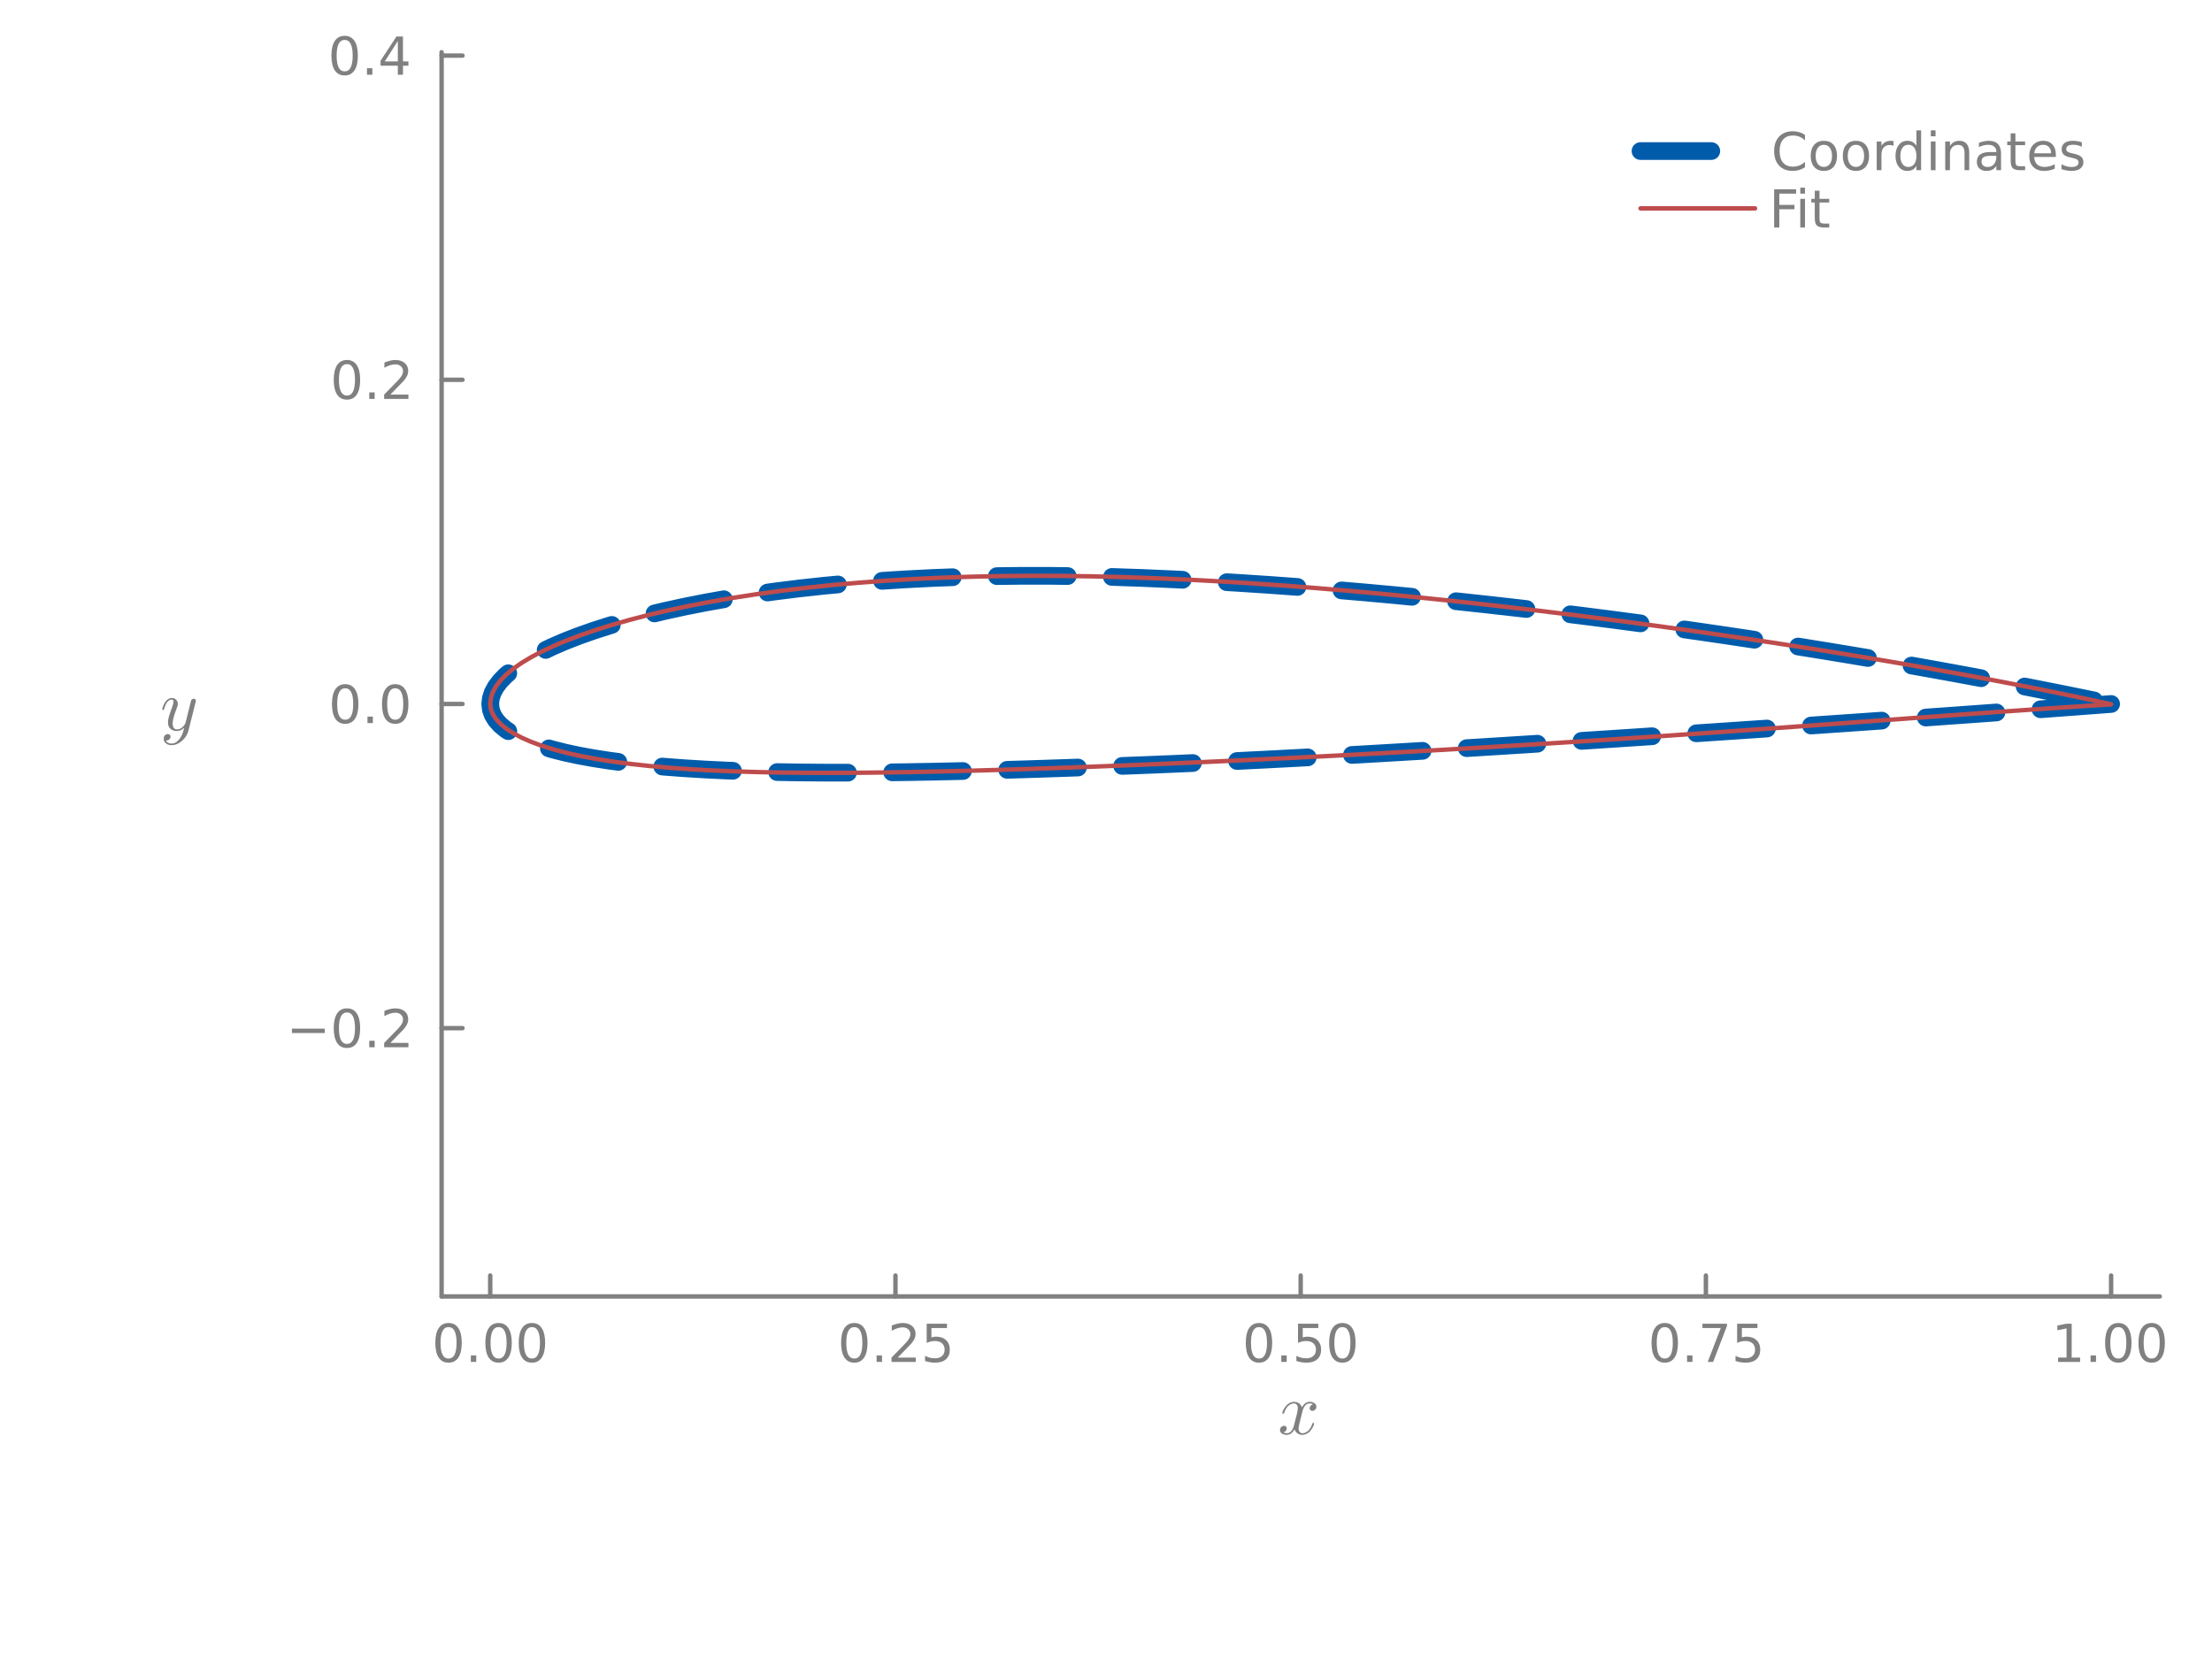 <?xml version="1.0" encoding="utf-8"?>
<svg xmlns="http://www.w3.org/2000/svg" xmlns:xlink="http://www.w3.org/1999/xlink" width="500" height="375" viewBox="0 0 2000 1500">
<defs>
  <clipPath id="clip860">
    <rect x="0" y="0" width="2000" height="1500"/>
  </clipPath>
</defs>
<defs>
  <clipPath id="clip861">
    <rect x="400" y="0" width="1401" height="1401"/>
  </clipPath>
</defs>
<defs>
  <clipPath id="clip862">
    <rect x="399" y="47" width="1554" height="1126"/>
  </clipPath>
</defs>
<polyline clip-path="url(#clip860)" style="stroke:#808080; stroke-linecap:round; stroke-linejoin:round; stroke-width:4; stroke-opacity:1; fill:none" points="399.279,1172.19 1952.76,1172.19 "/>
<polyline clip-path="url(#clip860)" style="stroke:#808080; stroke-linecap:round; stroke-linejoin:round; stroke-width:4; stroke-opacity:1; fill:none" points="443.245,1172.19 443.245,1153.29 "/>
<polyline clip-path="url(#clip860)" style="stroke:#808080; stroke-linecap:round; stroke-linejoin:round; stroke-width:4; stroke-opacity:1; fill:none" points="809.631,1172.19 809.631,1153.29 "/>
<polyline clip-path="url(#clip860)" style="stroke:#808080; stroke-linecap:round; stroke-linejoin:round; stroke-width:4; stroke-opacity:1; fill:none" points="1176.02,1172.19 1176.02,1153.29 "/>
<polyline clip-path="url(#clip860)" style="stroke:#808080; stroke-linecap:round; stroke-linejoin:round; stroke-width:4; stroke-opacity:1; fill:none" points="1542.4,1172.19 1542.4,1153.29 "/>
<polyline clip-path="url(#clip860)" style="stroke:#808080; stroke-linecap:round; stroke-linejoin:round; stroke-width:4; stroke-opacity:1; fill:none" points="1908.79,1172.19 1908.79,1153.29 "/>
<path clip-path="url(#clip860)" d="M405.549 1199.91 Q401.938 1199.91 400.109 1203.47 Q398.304 1207.01 398.304 1214.14 Q398.304 1221.25 400.109 1224.81 Q401.938 1228.36 405.549 1228.36 Q409.183 1228.36 410.989 1224.81 Q412.817 1221.25 412.817 1214.14 Q412.817 1207.01 410.989 1203.47 Q409.183 1199.91 405.549 1199.91 M405.549 1196.2 Q411.359 1196.2 414.415 1200.81 Q417.493 1205.39 417.493 1214.14 Q417.493 1222.87 414.415 1227.48 Q411.359 1232.06 405.549 1232.06 Q399.739 1232.06 396.66 1227.48 Q393.604 1222.87 393.604 1214.14 Q393.604 1205.39 396.66 1200.81 Q399.739 1196.2 405.549 1196.2 Z" fill="#808080" fill-rule="nonzero" fill-opacity="1" /><path clip-path="url(#clip860)" d="M425.711 1225.51 L430.595 1225.51 L430.595 1231.39 L425.711 1231.39 L425.711 1225.51 Z" fill="#808080" fill-rule="nonzero" fill-opacity="1" /><path clip-path="url(#clip860)" d="M450.78 1199.91 Q447.169 1199.91 445.34 1203.47 Q443.535 1207.01 443.535 1214.14 Q443.535 1221.25 445.34 1224.81 Q447.169 1228.36 450.78 1228.36 Q454.414 1228.36 456.22 1224.81 Q458.049 1221.25 458.049 1214.14 Q458.049 1207.01 456.22 1203.47 Q454.414 1199.91 450.78 1199.91 M450.78 1196.2 Q456.59 1196.2 459.646 1200.81 Q462.724 1205.39 462.724 1214.14 Q462.724 1222.87 459.646 1227.48 Q456.59 1232.06 450.78 1232.06 Q444.97 1232.06 441.891 1227.48 Q438.836 1222.87 438.836 1214.14 Q438.836 1205.39 441.891 1200.81 Q444.97 1196.2 450.78 1196.2 Z" fill="#808080" fill-rule="nonzero" fill-opacity="1" /><path clip-path="url(#clip860)" d="M480.942 1199.91 Q477.331 1199.91 475.502 1203.47 Q473.697 1207.01 473.697 1214.14 Q473.697 1221.25 475.502 1224.81 Q477.331 1228.36 480.942 1228.36 Q484.576 1228.36 486.382 1224.81 Q488.21 1221.25 488.21 1214.14 Q488.21 1207.01 486.382 1203.47 Q484.576 1199.91 480.942 1199.91 M480.942 1196.2 Q486.752 1196.2 489.808 1200.81 Q492.886 1205.39 492.886 1214.14 Q492.886 1222.87 489.808 1227.48 Q486.752 1232.06 480.942 1232.06 Q475.132 1232.06 472.053 1227.48 Q468.998 1222.87 468.998 1214.14 Q468.998 1205.39 472.053 1200.81 Q475.132 1196.2 480.942 1196.2 Z" fill="#808080" fill-rule="nonzero" fill-opacity="1" /><path clip-path="url(#clip860)" d="M772.433 1199.91 Q768.821 1199.91 766.993 1203.47 Q765.187 1207.01 765.187 1214.14 Q765.187 1221.25 766.993 1224.81 Q768.821 1228.36 772.433 1228.36 Q776.067 1228.36 777.872 1224.81 Q779.701 1221.25 779.701 1214.14 Q779.701 1207.01 777.872 1203.47 Q776.067 1199.91 772.433 1199.91 M772.433 1196.2 Q778.243 1196.2 781.298 1200.81 Q784.377 1205.39 784.377 1214.14 Q784.377 1222.87 781.298 1227.48 Q778.243 1232.06 772.433 1232.06 Q766.622 1232.06 763.544 1227.48 Q760.488 1222.87 760.488 1214.14 Q760.488 1205.39 763.544 1200.81 Q766.622 1196.2 772.433 1196.2 Z" fill="#808080" fill-rule="nonzero" fill-opacity="1" /><path clip-path="url(#clip860)" d="M792.595 1225.51 L797.479 1225.51 L797.479 1231.39 L792.595 1231.39 L792.595 1225.51 Z" fill="#808080" fill-rule="nonzero" fill-opacity="1" /><path clip-path="url(#clip860)" d="M811.692 1227.45 L828.011 1227.45 L828.011 1231.39 L806.067 1231.39 L806.067 1227.45 Q808.729 1224.7 813.312 1220.07 Q817.918 1215.42 819.099 1214.07 Q821.344 1211.55 822.224 1209.81 Q823.127 1208.05 823.127 1206.36 Q823.127 1203.61 821.182 1201.87 Q819.261 1200.14 816.159 1200.14 Q813.96 1200.14 811.506 1200.9 Q809.076 1201.67 806.298 1203.22 L806.298 1198.49 Q809.122 1197.36 811.576 1196.78 Q814.03 1196.2 816.067 1196.2 Q821.437 1196.2 824.631 1198.89 Q827.826 1201.57 827.826 1206.06 Q827.826 1208.19 827.016 1210.11 Q826.229 1212.01 824.122 1214.61 Q823.543 1215.28 820.442 1218.49 Q817.34 1221.69 811.692 1227.45 Z" fill="#808080" fill-rule="nonzero" fill-opacity="1" /><path clip-path="url(#clip860)" d="M837.872 1196.83 L856.228 1196.83 L856.228 1200.76 L842.154 1200.76 L842.154 1209.23 Q843.173 1208.89 844.191 1208.73 Q845.21 1208.54 846.228 1208.54 Q852.015 1208.54 855.395 1211.71 Q858.775 1214.88 858.775 1220.3 Q858.775 1225.88 855.303 1228.98 Q851.83 1232.06 845.511 1232.06 Q843.335 1232.06 841.066 1231.69 Q838.821 1231.32 836.414 1230.58 L836.414 1225.88 Q838.497 1227.01 840.719 1227.57 Q842.941 1228.12 845.418 1228.12 Q849.423 1228.12 851.761 1226.02 Q854.099 1223.91 854.099 1220.3 Q854.099 1216.69 851.761 1214.58 Q849.423 1212.48 845.418 1212.48 Q843.543 1212.48 841.668 1212.89 Q839.816 1213.31 837.872 1214.19 L837.872 1196.83 Z" fill="#808080" fill-rule="nonzero" fill-opacity="1" /><path clip-path="url(#clip860)" d="M1138.32 1199.91 Q1134.71 1199.91 1132.88 1203.47 Q1131.08 1207.01 1131.08 1214.14 Q1131.08 1221.25 1132.88 1224.81 Q1134.71 1228.36 1138.32 1228.36 Q1141.96 1228.36 1143.76 1224.81 Q1145.59 1221.25 1145.59 1214.14 Q1145.59 1207.01 1143.76 1203.47 Q1141.96 1199.91 1138.32 1199.91 M1138.32 1196.2 Q1144.13 1196.2 1147.19 1200.81 Q1150.27 1205.39 1150.27 1214.14 Q1150.27 1222.87 1147.19 1227.48 Q1144.13 1232.06 1138.32 1232.06 Q1132.51 1232.06 1129.43 1227.48 Q1126.38 1222.87 1126.38 1214.14 Q1126.38 1205.39 1129.43 1200.81 Q1132.51 1196.2 1138.32 1196.2 Z" fill="#808080" fill-rule="nonzero" fill-opacity="1" /><path clip-path="url(#clip860)" d="M1158.48 1225.51 L1163.37 1225.51 L1163.37 1231.39 L1158.48 1231.39 L1158.48 1225.51 Z" fill="#808080" fill-rule="nonzero" fill-opacity="1" /><path clip-path="url(#clip860)" d="M1173.6 1196.83 L1191.95 1196.83 L1191.95 1200.76 L1177.88 1200.76 L1177.88 1209.23 Q1178.9 1208.89 1179.92 1208.73 Q1180.94 1208.54 1181.95 1208.54 Q1187.74 1208.54 1191.12 1211.71 Q1194.5 1214.88 1194.5 1220.3 Q1194.5 1225.88 1191.03 1228.98 Q1187.56 1232.06 1181.24 1232.06 Q1179.06 1232.06 1176.79 1231.69 Q1174.55 1231.32 1172.14 1230.58 L1172.14 1225.88 Q1174.22 1227.01 1176.45 1227.57 Q1178.67 1228.12 1181.14 1228.12 Q1185.15 1228.12 1187.49 1226.02 Q1189.83 1223.91 1189.83 1220.3 Q1189.83 1216.69 1187.49 1214.58 Q1185.15 1212.48 1181.14 1212.48 Q1179.27 1212.48 1177.39 1212.89 Q1175.54 1213.31 1173.6 1214.19 L1173.6 1196.83 Z" fill="#808080" fill-rule="nonzero" fill-opacity="1" /><path clip-path="url(#clip860)" d="M1213.71 1199.91 Q1210.1 1199.91 1208.27 1203.47 Q1206.47 1207.01 1206.47 1214.14 Q1206.47 1221.25 1208.27 1224.81 Q1210.1 1228.36 1213.71 1228.36 Q1217.35 1228.36 1219.15 1224.81 Q1220.98 1221.25 1220.98 1214.14 Q1220.98 1207.01 1219.15 1203.47 Q1217.35 1199.91 1213.71 1199.91 M1213.71 1196.2 Q1219.52 1196.2 1222.58 1200.81 Q1225.66 1205.39 1225.66 1214.14 Q1225.66 1222.87 1222.58 1227.48 Q1219.52 1232.06 1213.71 1232.06 Q1207.9 1232.06 1204.83 1227.48 Q1201.77 1222.87 1201.77 1214.14 Q1201.77 1205.39 1204.83 1200.81 Q1207.9 1196.2 1213.71 1196.2 Z" fill="#808080" fill-rule="nonzero" fill-opacity="1" /><path clip-path="url(#clip860)" d="M1505.2 1199.91 Q1501.59 1199.91 1499.76 1203.47 Q1497.96 1207.01 1497.96 1214.14 Q1497.96 1221.25 1499.76 1224.81 Q1501.59 1228.36 1505.2 1228.36 Q1508.84 1228.36 1510.64 1224.81 Q1512.47 1221.25 1512.47 1214.14 Q1512.47 1207.01 1510.64 1203.47 Q1508.84 1199.91 1505.2 1199.91 M1505.2 1196.2 Q1511.01 1196.2 1514.07 1200.81 Q1517.15 1205.39 1517.15 1214.14 Q1517.15 1222.87 1514.07 1227.48 Q1511.01 1232.06 1505.2 1232.06 Q1499.39 1232.06 1496.32 1227.48 Q1493.26 1222.87 1493.26 1214.14 Q1493.26 1205.39 1496.32 1200.81 Q1499.39 1196.2 1505.2 1196.2 Z" fill="#808080" fill-rule="nonzero" fill-opacity="1" /><path clip-path="url(#clip860)" d="M1525.37 1225.51 L1530.25 1225.51 L1530.25 1231.39 L1525.37 1231.39 L1525.37 1225.51 Z" fill="#808080" fill-rule="nonzero" fill-opacity="1" /><path clip-path="url(#clip860)" d="M1539.26 1196.83 L1561.48 1196.83 L1561.48 1198.82 L1548.93 1231.39 L1544.05 1231.39 L1555.85 1200.76 L1539.26 1200.76 L1539.26 1196.83 Z" fill="#808080" fill-rule="nonzero" fill-opacity="1" /><path clip-path="url(#clip860)" d="M1570.64 1196.83 L1589 1196.83 L1589 1200.76 L1574.93 1200.76 L1574.93 1209.23 Q1575.95 1208.89 1576.96 1208.73 Q1577.98 1208.54 1579 1208.54 Q1584.79 1208.54 1588.17 1211.71 Q1591.55 1214.88 1591.55 1220.3 Q1591.55 1225.88 1588.07 1228.98 Q1584.6 1232.06 1578.28 1232.06 Q1576.11 1232.06 1573.84 1231.69 Q1571.59 1231.32 1569.19 1230.58 L1569.19 1225.88 Q1571.27 1227.01 1573.49 1227.57 Q1575.71 1228.12 1578.19 1228.12 Q1582.19 1228.12 1584.53 1226.02 Q1586.87 1223.91 1586.87 1220.3 Q1586.87 1216.69 1584.53 1214.58 Q1582.19 1212.48 1578.19 1212.48 Q1576.32 1212.48 1574.44 1212.89 Q1572.59 1213.31 1570.64 1214.19 L1570.64 1196.83 Z" fill="#808080" fill-rule="nonzero" fill-opacity="1" /><path clip-path="url(#clip860)" d="M1860.86 1227.45 L1868.5 1227.45 L1868.5 1201.09 L1860.19 1202.75 L1860.19 1198.49 L1868.45 1196.83 L1873.13 1196.83 L1873.13 1227.45 L1880.77 1227.45 L1880.77 1231.39 L1860.86 1231.39 L1860.86 1227.45 Z" fill="#808080" fill-rule="nonzero" fill-opacity="1" /><path clip-path="url(#clip860)" d="M1890.21 1225.51 L1895.1 1225.51 L1895.1 1231.39 L1890.21 1231.39 L1890.21 1225.51 Z" fill="#808080" fill-rule="nonzero" fill-opacity="1" /><path clip-path="url(#clip860)" d="M1915.28 1199.91 Q1911.67 1199.91 1909.84 1203.47 Q1908.04 1207.01 1908.04 1214.14 Q1908.04 1221.25 1909.84 1224.81 Q1911.67 1228.36 1915.28 1228.36 Q1918.92 1228.36 1920.72 1224.81 Q1922.55 1221.25 1922.55 1214.14 Q1922.55 1207.01 1920.72 1203.47 Q1918.92 1199.91 1915.28 1199.91 M1915.28 1196.2 Q1921.09 1196.2 1924.15 1200.81 Q1927.23 1205.39 1927.23 1214.14 Q1927.23 1222.87 1924.15 1227.48 Q1921.09 1232.06 1915.28 1232.06 Q1909.47 1232.06 1906.39 1227.48 Q1903.34 1222.87 1903.34 1214.14 Q1903.34 1205.39 1906.39 1200.81 Q1909.47 1196.2 1915.28 1196.2 Z" fill="#808080" fill-rule="nonzero" fill-opacity="1" /><path clip-path="url(#clip860)" d="M1945.44 1199.91 Q1941.83 1199.91 1940 1203.47 Q1938.2 1207.01 1938.2 1214.14 Q1938.2 1221.25 1940 1224.81 Q1941.83 1228.36 1945.44 1228.36 Q1949.08 1228.36 1950.88 1224.81 Q1952.71 1221.25 1952.71 1214.14 Q1952.71 1207.01 1950.88 1203.47 Q1949.08 1199.91 1945.44 1199.91 M1945.44 1196.2 Q1951.25 1196.2 1954.31 1200.81 Q1957.39 1205.39 1957.39 1214.14 Q1957.39 1222.87 1954.31 1227.48 Q1951.25 1232.06 1945.44 1232.06 Q1939.63 1232.06 1936.56 1227.48 Q1933.5 1222.87 1933.5 1214.14 Q1933.5 1205.39 1936.56 1200.81 Q1939.63 1196.2 1945.44 1196.2 Z" fill="#808080" fill-rule="nonzero" fill-opacity="1" /><path clip-path="url(#clip860)" d="M1190.19 1271.81 Q1190.19 1273.61 1189.06 1274.64 Q1187.94 1275.64 1186.65 1275.64 Q1185.43 1275.64 1184.78 1274.93 Q1184.14 1274.23 1184.14 1273.32 Q1184.14 1272.1 1185.04 1271.04 Q1185.94 1269.97 1187.29 1269.75 Q1185.97 1268.91 1184.01 1268.91 Q1182.72 1268.91 1181.59 1269.59 Q1180.5 1270.26 1179.82 1271.13 Q1179.18 1272 1178.6 1273.26 Q1178.05 1274.48 1177.82 1275.22 Q1177.63 1275.93 1177.47 1276.71 L1175.22 1285.72 Q1174.12 1290.01 1174.12 1291.52 Q1174.12 1293.39 1175.02 1294.64 Q1175.92 1295.87 1177.73 1295.87 Q1178.44 1295.87 1179.24 1295.67 Q1180.05 1295.45 1181.08 1294.87 Q1182.14 1294.26 1183.07 1293.36 Q1184.04 1292.42 1184.97 1290.84 Q1185.91 1289.27 1186.52 1287.24 Q1186.71 1286.53 1187.36 1286.53 Q1188.16 1286.53 1188.16 1287.17 Q1188.16 1287.72 1187.71 1288.88 Q1187.29 1290.01 1186.36 1291.49 Q1185.46 1292.94 1184.27 1294.26 Q1183.07 1295.55 1181.3 1296.45 Q1179.53 1297.35 1177.6 1297.35 Q1174.83 1297.35 1172.99 1295.87 Q1171.16 1294.39 1170.48 1292.33 Q1170.32 1292.62 1170.1 1293 Q1169.87 1293.39 1169.19 1294.26 Q1168.55 1295.09 1167.81 1295.74 Q1167.07 1296.35 1165.91 1296.83 Q1164.78 1297.35 1163.56 1297.35 Q1162.01 1297.35 1160.63 1296.9 Q1159.27 1296.45 1158.31 1295.42 Q1157.34 1294.39 1157.34 1292.97 Q1157.34 1291.39 1158.4 1290.3 Q1159.5 1289.17 1160.98 1289.17 Q1161.91 1289.17 1162.66 1289.72 Q1163.43 1290.26 1163.43 1291.46 Q1163.43 1292.78 1162.53 1293.77 Q1161.63 1294.77 1160.34 1295.03 Q1161.66 1295.87 1163.62 1295.87 Q1165.75 1295.87 1167.42 1294 Q1169.1 1292.13 1169.9 1289.01 Q1171.9 1281.5 1172.67 1278.15 Q1173.44 1274.77 1173.44 1273.32 Q1173.44 1271.97 1173.09 1271.04 Q1172.74 1270.1 1172.12 1269.68 Q1171.54 1269.23 1171 1269.07 Q1170.48 1268.91 1169.9 1268.91 Q1168.94 1268.91 1167.84 1269.3 Q1166.78 1269.68 1165.49 1270.59 Q1164.23 1271.46 1163.04 1273.26 Q1161.85 1275.06 1161.05 1277.54 Q1160.88 1278.28 1160.18 1278.28 Q1159.4 1278.25 1159.4 1277.61 Q1159.4 1277.06 1159.82 1275.93 Q1160.27 1274.77 1161.17 1273.32 Q1162.11 1271.87 1163.3 1270.59 Q1164.52 1269.27 1166.29 1268.36 Q1168.1 1267.46 1170.03 1267.46 Q1170.9 1267.46 1171.74 1267.66 Q1172.61 1267.82 1173.64 1268.3 Q1174.7 1268.78 1175.63 1269.85 Q1176.57 1270.91 1177.15 1272.45 Q1177.53 1271.71 1178.05 1271 Q1178.6 1270.3 1179.43 1269.43 Q1180.3 1268.53 1181.5 1268.01 Q1182.72 1267.46 1184.07 1267.46 Q1185.39 1267.46 1186.68 1267.82 Q1187.97 1268.14 1189.06 1269.2 Q1190.19 1270.23 1190.19 1271.81 Z" fill="#808080" fill-rule="nonzero" fill-opacity="1" /><polyline clip-path="url(#clip860)" style="stroke:#808080; stroke-linecap:round; stroke-linejoin:round; stroke-width:4; stroke-opacity:1; fill:none" points="399.279,1172.19 399.279,47.244 "/>
<polyline clip-path="url(#clip860)" style="stroke:#808080; stroke-linecap:round; stroke-linejoin:round; stroke-width:4; stroke-opacity:1; fill:none" points="399.279,929.614 418.177,929.614 "/>
<polyline clip-path="url(#clip860)" style="stroke:#808080; stroke-linecap:round; stroke-linejoin:round; stroke-width:4; stroke-opacity:1; fill:none" points="399.279,636.506 418.177,636.506 "/>
<polyline clip-path="url(#clip860)" style="stroke:#808080; stroke-linecap:round; stroke-linejoin:round; stroke-width:4; stroke-opacity:1; fill:none" points="399.279,343.397 418.177,343.397 "/>
<polyline clip-path="url(#clip860)" style="stroke:#808080; stroke-linecap:round; stroke-linejoin:round; stroke-width:4; stroke-opacity:1; fill:none" points="399.279,50.288 418.177,50.288 "/>
<path clip-path="url(#clip860)" d="M263.932 930.066 L293.608 930.066 L293.608 934.001 L263.932 934.001 L263.932 930.066 Z" fill="#808080" fill-rule="nonzero" fill-opacity="1" /><path clip-path="url(#clip860)" d="M313.701 915.413 Q310.09 915.413 308.261 918.978 Q306.455 922.52 306.455 929.649 Q306.455 936.756 308.261 940.32 Q310.09 943.862 313.701 943.862 Q317.335 943.862 319.14 940.32 Q320.969 936.756 320.969 929.649 Q320.969 922.52 319.14 918.978 Q317.335 915.413 313.701 915.413 M313.701 911.709 Q319.511 911.709 322.566 916.316 Q325.645 920.899 325.645 929.649 Q325.645 938.376 322.566 942.982 Q319.511 947.566 313.701 947.566 Q307.891 947.566 304.812 942.982 Q301.756 938.376 301.756 929.649 Q301.756 920.899 304.812 916.316 Q307.891 911.709 313.701 911.709 Z" fill="#808080" fill-rule="nonzero" fill-opacity="1" /><path clip-path="url(#clip860)" d="M333.863 941.015 L338.747 941.015 L338.747 946.894 L333.863 946.894 L333.863 941.015 Z" fill="#808080" fill-rule="nonzero" fill-opacity="1" /><path clip-path="url(#clip860)" d="M352.96 942.959 L369.279 942.959 L369.279 946.894 L347.335 946.894 L347.335 942.959 Q349.997 940.205 354.58 935.575 Q359.187 930.922 360.367 929.58 Q362.612 927.057 363.492 925.32 Q364.395 923.561 364.395 921.871 Q364.395 919.117 362.45 917.381 Q360.529 915.645 357.427 915.645 Q355.228 915.645 352.775 916.408 Q350.344 917.172 347.566 918.723 L347.566 914.001 Q350.39 912.867 352.844 912.288 Q355.298 911.709 357.335 911.709 Q362.705 911.709 365.899 914.395 Q369.094 917.08 369.094 921.57 Q369.094 923.7 368.284 925.621 Q367.497 927.519 365.39 930.112 Q364.812 930.783 361.71 934.001 Q358.608 937.195 352.96 942.959 Z" fill="#808080" fill-rule="nonzero" fill-opacity="1" /><path clip-path="url(#clip860)" d="M312.103 622.304 Q308.492 622.304 306.664 625.869 Q304.858 629.411 304.858 636.54 Q304.858 643.647 306.664 647.211 Q308.492 650.753 312.103 650.753 Q315.738 650.753 317.543 647.211 Q319.372 643.647 319.372 636.54 Q319.372 629.411 317.543 625.869 Q315.738 622.304 312.103 622.304 M312.103 618.601 Q317.914 618.601 320.969 623.207 Q324.048 627.79 324.048 636.54 Q324.048 645.267 320.969 649.874 Q317.914 654.457 312.103 654.457 Q306.293 654.457 303.215 649.874 Q300.159 645.267 300.159 636.54 Q300.159 627.79 303.215 623.207 Q306.293 618.601 312.103 618.601 Z" fill="#808080" fill-rule="nonzero" fill-opacity="1" /><path clip-path="url(#clip860)" d="M332.265 647.906 L337.15 647.906 L337.15 653.786 L332.265 653.786 L332.265 647.906 Z" fill="#808080" fill-rule="nonzero" fill-opacity="1" /><path clip-path="url(#clip860)" d="M357.335 622.304 Q353.724 622.304 351.895 625.869 Q350.089 629.411 350.089 636.54 Q350.089 643.647 351.895 647.211 Q353.724 650.753 357.335 650.753 Q360.969 650.753 362.775 647.211 Q364.603 643.647 364.603 636.54 Q364.603 629.411 362.775 625.869 Q360.969 622.304 357.335 622.304 M357.335 618.601 Q363.145 618.601 366.2 623.207 Q369.279 627.79 369.279 636.54 Q369.279 645.267 366.2 649.874 Q363.145 654.457 357.335 654.457 Q351.525 654.457 348.446 649.874 Q345.39 645.267 345.39 636.54 Q345.39 627.79 348.446 623.207 Q351.525 618.601 357.335 618.601 Z" fill="#808080" fill-rule="nonzero" fill-opacity="1" /><path clip-path="url(#clip860)" d="M313.701 329.195 Q310.09 329.195 308.261 332.76 Q306.455 336.302 306.455 343.431 Q306.455 350.538 308.261 354.103 Q310.09 357.644 313.701 357.644 Q317.335 357.644 319.14 354.103 Q320.969 350.538 320.969 343.431 Q320.969 336.302 319.14 332.76 Q317.335 329.195 313.701 329.195 M313.701 325.492 Q319.511 325.492 322.566 330.098 Q325.645 334.681 325.645 343.431 Q325.645 352.158 322.566 356.765 Q319.511 361.348 313.701 361.348 Q307.891 361.348 304.812 356.765 Q301.756 352.158 301.756 343.431 Q301.756 334.681 304.812 330.098 Q307.891 325.492 313.701 325.492 Z" fill="#808080" fill-rule="nonzero" fill-opacity="1" /><path clip-path="url(#clip860)" d="M333.863 354.797 L338.747 354.797 L338.747 360.677 L333.863 360.677 L333.863 354.797 Z" fill="#808080" fill-rule="nonzero" fill-opacity="1" /><path clip-path="url(#clip860)" d="M352.96 356.742 L369.279 356.742 L369.279 360.677 L347.335 360.677 L347.335 356.742 Q349.997 353.987 354.58 349.357 Q359.187 344.705 360.367 343.362 Q362.612 340.839 363.492 339.103 Q364.395 337.343 364.395 335.654 Q364.395 332.899 362.45 331.163 Q360.529 329.427 357.427 329.427 Q355.228 329.427 352.775 330.191 Q350.344 330.955 347.566 332.506 L347.566 327.783 Q350.39 326.649 352.844 326.07 Q355.298 325.492 357.335 325.492 Q362.705 325.492 365.899 328.177 Q369.094 330.862 369.094 335.353 Q369.094 337.482 368.284 339.404 Q367.497 341.302 365.39 343.894 Q364.812 344.566 361.71 347.783 Q358.608 350.978 352.96 356.742 Z" fill="#808080" fill-rule="nonzero" fill-opacity="1" /><path clip-path="url(#clip860)" d="M311.617 36.087 Q308.006 36.087 306.178 39.651 Q304.372 43.193 304.372 50.323 Q304.372 57.429 306.178 60.994 Q308.006 64.535 311.617 64.535 Q315.252 64.535 317.057 60.994 Q318.886 57.429 318.886 50.323 Q318.886 43.193 317.057 39.651 Q315.252 36.087 311.617 36.087 M311.617 32.383 Q317.428 32.383 320.483 36.989 Q323.562 41.573 323.562 50.323 Q323.562 59.049 320.483 63.656 Q317.428 68.239 311.617 68.239 Q305.807 68.239 302.729 63.656 Q299.673 59.049 299.673 50.323 Q299.673 41.573 302.729 36.989 Q305.807 32.383 311.617 32.383 Z" fill="#808080" fill-rule="nonzero" fill-opacity="1" /><path clip-path="url(#clip860)" d="M331.779 61.688 L336.664 61.688 L336.664 67.568 L331.779 67.568 L331.779 61.688 Z" fill="#808080" fill-rule="nonzero" fill-opacity="1" /><path clip-path="url(#clip860)" d="M359.696 37.082 L347.89 55.531 L359.696 55.531 L359.696 37.082 M358.469 33.008 L364.349 33.008 L364.349 55.531 L369.279 55.531 L369.279 59.42 L364.349 59.42 L364.349 67.568 L359.696 67.568 L359.696 59.42 L344.094 59.42 L344.094 54.906 L358.469 33.008 Z" fill="#808080" fill-rule="nonzero" fill-opacity="1" /><path clip-path="url(#clip860)" d="M177.091 633.584 Q177.091 634.035 176.801 635.098 L170.488 660.283 Q169.103 665.886 164.595 669.816 Q160.118 673.745 155.03 673.745 Q151.97 673.745 150.005 672.102 Q148.041 670.492 148.041 668.012 Q148.041 665.822 149.2 664.759 Q150.36 663.729 151.745 663.729 Q152.195 663.729 152.678 663.857 Q153.162 663.986 153.677 664.534 Q154.192 665.081 154.192 666.015 Q154.192 667.529 152.872 668.721 Q152.228 669.268 151.616 669.397 Q151.036 669.526 150.038 669.526 Q150.424 670.427 151.133 671.039 Q151.841 671.651 152.646 671.877 Q153.451 672.134 153.967 672.199 Q154.514 672.295 155.03 672.295 Q159.152 672.295 162.308 668.141 Q163.242 666.885 163.918 665.629 Q164.627 664.405 165.142 662.891 Q165.657 661.41 165.883 660.605 Q166.141 659.8 166.591 657.964 Q163.596 660.959 159.925 660.959 Q158.379 660.959 156.994 660.54 Q155.641 660.122 154.45 659.252 Q153.258 658.35 152.55 656.772 Q151.873 655.194 151.873 653.101 Q151.873 650.879 152.743 647.851 Q153.612 644.824 155.706 639.252 Q156.833 636.128 156.833 634.615 Q156.833 633.874 156.672 633.423 Q156.511 632.94 156.189 632.779 Q155.867 632.586 155.674 632.553 Q155.513 632.521 155.191 632.521 Q153.29 632.521 151.519 634.454 Q149.748 636.386 148.524 640.701 Q148.266 641.507 148.105 641.7 Q147.944 641.893 147.461 641.893 Q146.656 641.861 146.656 641.217 Q146.656 640.959 146.946 639.961 Q147.236 638.93 147.912 637.416 Q148.621 635.871 149.587 634.486 Q150.553 633.069 152.067 632.07 Q153.612 631.072 155.384 631.072 Q157.799 631.072 159.281 632.65 Q160.794 634.196 160.794 636.482 Q160.794 637.416 160.537 638.254 Q160.311 639.059 159.474 641.217 Q156.092 649.912 156.092 654.163 Q156.092 655.194 156.253 656.064 Q156.447 656.901 156.865 657.738 Q157.284 658.543 158.121 659.027 Q158.991 659.477 160.182 659.477 Q161.696 659.477 163.113 658.769 Q164.562 658.028 165.464 657.03 Q166.398 656.031 166.946 655.194 Q167.525 654.325 167.654 653.874 L170.617 642.022 L171.938 636.74 Q172.549 633.874 172.839 633.165 Q173.226 632.489 173.902 632.135 Q174.578 631.78 175.158 631.78 Q175.963 631.78 176.511 632.264 Q177.091 632.747 177.091 633.584 Z" fill="#808080" fill-rule="nonzero" fill-opacity="1" /><polyline clip-path="url(#clip862)" style="stroke:#005cab; stroke-linecap:round; stroke-linejoin:round; stroke-width:16; stroke-opacity:1; fill:none" stroke-dasharray="64, 40" points="1908.79,636.506 1908.22,636.549 1906.53,636.677 1903.71,636.892 1899.77,637.191 1894.71,637.574 1888.54,638.039 1881.28,638.585 1872.93,639.21 1863.5,639.912 1853.01,640.689 1841.48,641.54 1828.92,642.46 1815.36,643.449 1800.81,644.504 1785.3,645.621 1768.84,646.799 1751.48,648.036 1733.22,649.327 1714.11,650.672 1694.17,652.066 1673.42,653.508 1651.91,654.996 1629.67,656.525 1606.73,658.094 1583.12,659.699 1558.89,661.337 1534.07,663.004 1508.69,664.698 1482.8,666.413 1456.44,668.146 1429.64,669.891 1402.46,671.644 1374.92,673.398 1347.08,675.147 1318.97,676.886 1290.65,678.605 1262.15,680.298 1233.51,681.957 1204.79,683.571 1176.02,685.133 1147.25,686.633 1118.52,688.061 1089.89,689.406 1061.39,690.658 1033.06,691.806 1004.96,692.869 977.114,693.881 949.578,694.828 922.393,695.699 895.598,696.48 869.235,697.158 843.346,697.722 817.969,698.158 793.145,698.454 768.911,698.601 745.305,698.586 722.363,698.4 700.12,698.034 678.611,697.479 657.869,696.728 637.926,695.775 618.813,694.614 600.559,693.241 583.192,691.651 566.74,689.843 551.227,687.813 536.677,685.561 523.113,683.087 510.556,680.39 499.024,677.472 488.537,674.333 479.11,670.975 470.757,667.401 463.492,663.612 457.325,659.611 452.267,655.4 448.325,650.982 445.504,646.358 443.81,641.532 443.245,636.506 443.81,631.366 445.504,626.202 448.325,621.018 452.267,615.821 457.325,610.618 463.492,605.419 470.757,600.237 479.11,595.082 488.537,589.97 499.024,584.914 510.556,579.932 523.113,575.039 536.677,570.253 551.227,565.591 566.74,561.071 583.192,556.711 600.559,552.529 618.813,548.541 637.926,544.765 657.869,541.216 678.611,537.909 700.12,534.859 722.363,532.077 745.305,529.578 768.911,527.369 793.145,525.461 817.969,523.862 843.346,522.577 869.235,521.611 895.598,520.967 922.393,520.646 949.578,520.65 977.114,520.976 1004.96,521.622 1033.06,522.584 1061.39,523.809 1089.89,525.26 1118.52,526.93 1147.25,528.808 1176.02,530.884 1204.79,533.148 1233.51,535.589 1262.15,538.196 1290.65,540.956 1318.97,543.858 1347.08,546.89 1374.92,550.039 1402.46,553.293 1429.64,556.64 1456.44,560.065 1482.8,563.557 1508.69,567.103 1534.07,570.689 1558.89,574.303 1583.12,577.931 1606.73,581.56 1629.67,585.177 1651.91,588.768 1673.42,592.32 1694.17,595.821 1714.11,599.256 1733.22,602.612 1751.48,605.877 1768.84,609.037 1785.3,612.08 1800.81,614.994 1815.36,617.766 1828.92,620.385 1841.48,622.84 1853.01,625.12 1863.5,627.216 1872.93,629.117 1881.28,630.816 1888.54,632.304 1894.71,633.575 1899.77,634.623 1903.71,635.444 1906.53,636.033 1908.22,636.387 1908.79,636.506 "/>
<polyline clip-path="url(#clip862)" style="stroke:#be4c4d; stroke-linecap:round; stroke-linejoin:round; stroke-width:4; stroke-opacity:1; fill:none" points="1908.79,636.859 1908.21,636.895 1906.47,637.003 1903.58,637.184 1899.54,637.439 1894.35,637.769 1888.03,638.174 1880.58,638.657 1872.02,639.219 1862.36,639.861 1851.61,640.585 1839.79,641.391 1826.93,642.279 1813.03,643.251 1798.13,644.305 1782.24,645.439 1765.4,646.653 1747.62,647.943 1728.94,649.305 1709.39,650.736 1688.99,652.231 1667.78,653.784 1645.79,655.388 1623.06,657.039 1599.63,658.727 1575.52,660.447 1550.78,662.191 1525.45,663.951 1499.57,665.721 1473.18,667.492 1446.31,669.26 1419.02,671.017 1391.34,672.757 1363.33,674.475 1335.01,676.167 1306.45,677.829 1277.68,679.455 1248.75,681.044 1219.7,682.592 1190.59,684.097 1161.45,685.555 1132.33,686.964 1103.29,688.322 1074.36,689.625 1045.59,690.868 1017.02,692.049 988.709,693.162 960.692,694.2 933.016,695.157 905.724,696.026 878.86,696.796 852.465,697.458 826.582,698.001 801.252,698.414 776.514,698.683 752.408,698.795 728.971,698.738 706.242,698.498 684.255,698.061 663.046,697.415 642.648,696.547 623.094,695.447 604.413,694.105 586.637,692.514 569.792,690.668 553.906,688.563 539.004,686.198 525.109,683.576 512.243,680.701 500.427,677.579 489.679,674.223 480.016,670.645 471.454,666.862 464.005,662.892 457.683,658.757 452.496,654.481 448.454,650.09 445.562,645.611 443.825,641.073 443.245,636.506 443.825,631.177 445.562,625.853 448.454,620.538 452.496,615.238 457.683,609.958 464.005,604.706 471.454,599.487 480.016,594.313 489.679,589.192 500.427,584.137 512.243,579.16 525.109,574.276 539.004,569.499 553.906,564.846 569.792,560.334 586.637,555.98 604.413,551.804 623.094,547.822 642.648,544.054 663.046,540.517 684.255,537.228 706.242,534.203 728.971,531.456 752.408,529.001 776.514,526.848 801.252,525.006 826.582,523.483 852.465,522.283 878.86,521.409 905.724,520.861 933.016,520.636 960.692,520.73 988.709,521.135 1017.02,521.844 1045.59,522.845 1074.36,524.125 1103.29,525.672 1132.33,527.47 1161.45,529.503 1190.59,531.754 1219.7,534.207 1248.75,536.844 1277.68,539.648 1306.45,542.601 1335.01,545.688 1363.33,548.891 1391.34,552.196 1419.02,555.586 1446.31,559.047 1473.18,562.567 1499.57,566.131 1525.45,569.727 1550.78,573.344 1575.52,576.969 1599.63,580.592 1623.06,584.201 1645.79,587.786 1667.78,591.335 1688.99,594.838 1709.39,598.283 1728.94,601.659 1747.62,604.953 1765.4,608.154 1782.24,611.25 1798.13,614.227 1813.03,617.073 1826.93,619.775 1839.79,622.32 1851.61,624.695 1862.36,626.887 1872.02,628.886 1880.58,630.679 1888.03,632.256 1894.35,633.607 1899.54,634.725 1903.58,635.602 1906.47,636.232 1908.21,636.612 1908.79,636.739 "/>
<path clip-path="url(#clip860)" d="M1466.02 240.262 L1900.97 240.262 L1900.97 84.742 L1466.02 84.742  Z" fill="#000000" fill-rule="evenodd" fill-opacity="0"/>
<polyline clip-path="url(#clip860)" style="stroke:#000000; stroke-linecap:round; stroke-linejoin:round; stroke-width:4; stroke-opacity:0; fill:none" points="1466.02,240.262 1900.97,240.262 1900.97,84.742 1466.02,84.742 1466.02,240.262 "/>
<polyline clip-path="url(#clip860)" style="stroke:#005cab; stroke-linecap:round; stroke-linejoin:round; stroke-width:16; stroke-opacity:1; fill:none" stroke-dasharray="64, 40" points="1483.28,136.582 1586.85,136.582 "/>
<path clip-path="url(#clip860)" d="M1631.98 121.964 L1631.98 126.895 Q1629.62 124.696 1626.93 123.608 Q1624.27 122.52 1621.26 122.52 Q1615.33 122.52 1612.19 126.154 Q1609.04 129.765 1609.04 136.617 Q1609.04 143.446 1612.19 147.08 Q1615.33 150.691 1621.26 150.691 Q1624.27 150.691 1626.93 149.603 Q1629.62 148.515 1631.98 146.316 L1631.98 151.2 Q1629.52 152.867 1626.77 153.7 Q1624.04 154.534 1620.98 154.534 Q1613.14 154.534 1608.62 149.742 Q1604.11 144.927 1604.11 136.617 Q1604.11 128.284 1608.62 123.492 Q1613.14 118.677 1620.98 118.677 Q1624.08 118.677 1626.82 119.511 Q1629.57 120.321 1631.98 121.964 Z" fill="#808080" fill-rule="nonzero" fill-opacity="1" /><path clip-path="url(#clip860)" d="M1649.06 130.923 Q1645.64 130.923 1643.64 133.608 Q1641.65 136.27 1641.65 140.922 Q1641.65 145.575 1643.62 148.26 Q1645.61 150.922 1649.06 150.922 Q1652.46 150.922 1654.45 148.237 Q1656.45 145.552 1656.45 140.922 Q1656.45 136.316 1654.45 133.631 Q1652.46 130.923 1649.06 130.923 M1649.06 127.311 Q1654.62 127.311 1657.79 130.923 Q1660.96 134.534 1660.96 140.922 Q1660.96 147.288 1657.79 150.922 Q1654.62 154.534 1649.06 154.534 Q1643.48 154.534 1640.31 150.922 Q1637.16 147.288 1637.16 140.922 Q1637.16 134.534 1640.31 130.923 Q1643.48 127.311 1649.06 127.311 Z" fill="#808080" fill-rule="nonzero" fill-opacity="1" /><path clip-path="url(#clip860)" d="M1678.07 130.923 Q1674.64 130.923 1672.65 133.608 Q1670.66 136.27 1670.66 140.922 Q1670.66 145.575 1672.63 148.26 Q1674.62 150.922 1678.07 150.922 Q1681.47 150.922 1683.46 148.237 Q1685.45 145.552 1685.45 140.922 Q1685.45 136.316 1683.46 133.631 Q1681.47 130.923 1678.07 130.923 M1678.07 127.311 Q1683.62 127.311 1686.79 130.923 Q1689.96 134.534 1689.96 140.922 Q1689.96 147.288 1686.79 150.922 Q1683.62 154.534 1678.07 154.534 Q1672.49 154.534 1669.32 150.922 Q1666.17 147.288 1666.17 140.922 Q1666.17 134.534 1669.32 130.923 Q1672.49 127.311 1678.07 127.311 Z" fill="#808080" fill-rule="nonzero" fill-opacity="1" /><path clip-path="url(#clip860)" d="M1712.05 131.918 Q1711.33 131.501 1710.47 131.316 Q1709.64 131.108 1708.62 131.108 Q1705.01 131.108 1703.07 133.469 Q1701.14 135.807 1701.14 140.205 L1701.14 153.862 L1696.86 153.862 L1696.86 127.936 L1701.14 127.936 L1701.14 131.964 Q1702.49 129.603 1704.64 128.469 Q1706.79 127.311 1709.87 127.311 Q1710.31 127.311 1710.84 127.381 Q1711.38 127.427 1712.02 127.543 L1712.05 131.918 Z" fill="#808080" fill-rule="nonzero" fill-opacity="1" /><path clip-path="url(#clip860)" d="M1732.74 131.872 L1732.74 117.844 L1737 117.844 L1737 153.862 L1732.74 153.862 L1732.74 149.973 Q1731.4 152.288 1729.34 153.422 Q1727.3 154.534 1724.43 154.534 Q1719.73 154.534 1716.77 150.784 Q1713.83 147.034 1713.83 140.922 Q1713.83 134.811 1716.77 131.061 Q1719.73 127.311 1724.43 127.311 Q1727.3 127.311 1729.34 128.446 Q1731.4 129.557 1732.74 131.872 M1718.23 140.922 Q1718.23 145.622 1720.15 148.307 Q1722.09 150.969 1725.47 150.969 Q1728.85 150.969 1730.8 148.307 Q1732.74 145.622 1732.74 140.922 Q1732.74 136.223 1730.8 133.561 Q1728.85 130.876 1725.47 130.876 Q1722.09 130.876 1720.15 133.561 Q1718.23 136.223 1718.23 140.922 Z" fill="#808080" fill-rule="nonzero" fill-opacity="1" /><path clip-path="url(#clip860)" d="M1745.77 127.936 L1750.03 127.936 L1750.03 153.862 L1745.77 153.862 L1745.77 127.936 M1745.77 117.844 L1750.03 117.844 L1750.03 123.237 L1745.77 123.237 L1745.77 117.844 Z" fill="#808080" fill-rule="nonzero" fill-opacity="1" /><path clip-path="url(#clip860)" d="M1780.5 138.214 L1780.5 153.862 L1776.24 153.862 L1776.24 138.353 Q1776.24 134.672 1774.8 132.844 Q1773.37 131.015 1770.5 131.015 Q1767.05 131.015 1765.06 133.214 Q1763.06 135.413 1763.06 139.21 L1763.06 153.862 L1758.78 153.862 L1758.78 127.936 L1763.06 127.936 L1763.06 131.964 Q1764.59 129.626 1766.65 128.469 Q1768.74 127.311 1771.44 127.311 Q1775.91 127.311 1778.2 130.089 Q1780.5 132.844 1780.5 138.214 Z" fill="#808080" fill-rule="nonzero" fill-opacity="1" /><path clip-path="url(#clip860)" d="M1800.77 140.83 Q1795.61 140.83 1793.62 142.01 Q1791.63 143.191 1791.63 146.038 Q1791.63 148.307 1793.11 149.649 Q1794.62 150.969 1797.19 150.969 Q1800.73 150.969 1802.86 148.469 Q1805.01 145.946 1805.01 141.779 L1805.01 140.83 L1800.77 140.83 M1809.27 139.071 L1809.27 153.862 L1805.01 153.862 L1805.01 149.927 Q1803.55 152.288 1801.37 153.422 Q1799.2 154.534 1796.05 154.534 Q1792.07 154.534 1789.71 152.311 Q1787.37 150.066 1787.37 146.316 Q1787.37 141.941 1790.29 139.719 Q1793.23 137.497 1799.04 137.497 L1805.01 137.497 L1805.01 137.08 Q1805.01 134.14 1803.06 132.543 Q1801.14 130.923 1797.65 130.923 Q1795.43 130.923 1793.32 131.455 Q1791.21 131.987 1789.27 133.052 L1789.27 129.117 Q1791.61 128.214 1793.81 127.774 Q1796 127.311 1798.09 127.311 Q1803.71 127.311 1806.49 130.228 Q1809.27 133.145 1809.27 139.071 Z" fill="#808080" fill-rule="nonzero" fill-opacity="1" /><path clip-path="url(#clip860)" d="M1822.25 120.575 L1822.25 127.936 L1831.03 127.936 L1831.03 131.247 L1822.25 131.247 L1822.25 145.321 Q1822.25 148.492 1823.11 149.395 Q1823.99 150.297 1826.65 150.297 L1831.03 150.297 L1831.03 153.862 L1826.65 153.862 Q1821.72 153.862 1819.85 152.034 Q1817.97 150.182 1817.97 145.321 L1817.97 131.247 L1814.85 131.247 L1814.85 127.936 L1817.97 127.936 L1817.97 120.575 L1822.25 120.575 Z" fill="#808080" fill-rule="nonzero" fill-opacity="1" /><path clip-path="url(#clip860)" d="M1858.81 139.835 L1858.81 141.918 L1839.22 141.918 Q1839.5 146.316 1841.86 148.631 Q1844.25 150.922 1848.48 150.922 Q1850.93 150.922 1853.23 150.321 Q1855.54 149.719 1857.81 148.515 L1857.81 152.543 Q1855.52 153.515 1853.11 154.024 Q1850.7 154.534 1848.23 154.534 Q1842.02 154.534 1838.39 150.922 Q1834.78 147.311 1834.78 141.154 Q1834.78 134.788 1838.2 131.061 Q1841.65 127.311 1847.49 127.311 Q1852.72 127.311 1855.75 130.691 Q1858.81 134.048 1858.81 139.835 M1854.55 138.585 Q1854.5 135.089 1852.58 133.006 Q1850.68 130.923 1847.53 130.923 Q1843.97 130.923 1841.81 132.936 Q1839.68 134.95 1839.36 138.608 L1854.55 138.585 Z" fill="#808080" fill-rule="nonzero" fill-opacity="1" /><path clip-path="url(#clip860)" d="M1882.32 128.7 L1882.32 132.728 Q1880.52 131.802 1878.57 131.339 Q1876.63 130.876 1874.55 130.876 Q1871.37 130.876 1869.78 131.848 Q1868.2 132.821 1868.2 134.765 Q1868.2 136.247 1869.34 137.103 Q1870.47 137.936 1873.9 138.7 L1875.36 139.024 Q1879.89 139.997 1881.79 141.779 Q1883.71 143.538 1883.71 146.709 Q1883.71 150.321 1880.84 152.427 Q1877.99 154.534 1872.99 154.534 Q1870.91 154.534 1868.64 154.117 Q1866.4 153.723 1863.9 152.913 L1863.9 148.515 Q1866.26 149.742 1868.55 150.367 Q1870.84 150.969 1873.09 150.969 Q1876.1 150.969 1877.72 149.95 Q1879.34 148.909 1879.34 147.034 Q1879.34 145.297 1878.16 144.372 Q1877 143.446 1873.04 142.589 L1871.56 142.242 Q1867.6 141.409 1865.84 139.696 Q1864.08 137.96 1864.08 134.95 Q1864.08 131.293 1866.68 129.302 Q1869.27 127.311 1874.04 127.311 Q1876.4 127.311 1878.48 127.659 Q1880.56 128.006 1882.32 128.7 Z" fill="#808080" fill-rule="nonzero" fill-opacity="1" /><polyline clip-path="url(#clip860)" style="stroke:#be4c4d; stroke-linecap:round; stroke-linejoin:round; stroke-width:4; stroke-opacity:1; fill:none" points="1483.28,188.422 1586.85,188.422 "/>
<path clip-path="url(#clip860)" d="M1604.11 171.142 L1623.97 171.142 L1623.97 175.077 L1608.78 175.077 L1608.78 185.263 L1622.49 185.263 L1622.49 189.198 L1608.78 189.198 L1608.78 205.702 L1604.11 205.702 L1604.11 171.142 Z" fill="#808080" fill-rule="nonzero" fill-opacity="1" /><path clip-path="url(#clip860)" d="M1627.74 179.776 L1632 179.776 L1632 205.702 L1627.74 205.702 L1627.74 179.776 M1627.74 169.684 L1632 169.684 L1632 175.077 L1627.74 175.077 L1627.74 169.684 Z" fill="#808080" fill-rule="nonzero" fill-opacity="1" /><path clip-path="url(#clip860)" d="M1645.13 172.415 L1645.13 179.776 L1653.9 179.776 L1653.9 183.087 L1645.13 183.087 L1645.13 197.161 Q1645.13 200.332 1645.98 201.235 Q1646.86 202.137 1649.52 202.137 L1653.9 202.137 L1653.9 205.702 L1649.52 205.702 Q1644.59 205.702 1642.72 203.874 Q1640.84 202.022 1640.84 197.161 L1640.84 183.087 L1637.72 183.087 L1637.72 179.776 L1640.84 179.776 L1640.84 172.415 L1645.13 172.415 Z" fill="#808080" fill-rule="nonzero" fill-opacity="1" /></svg>
